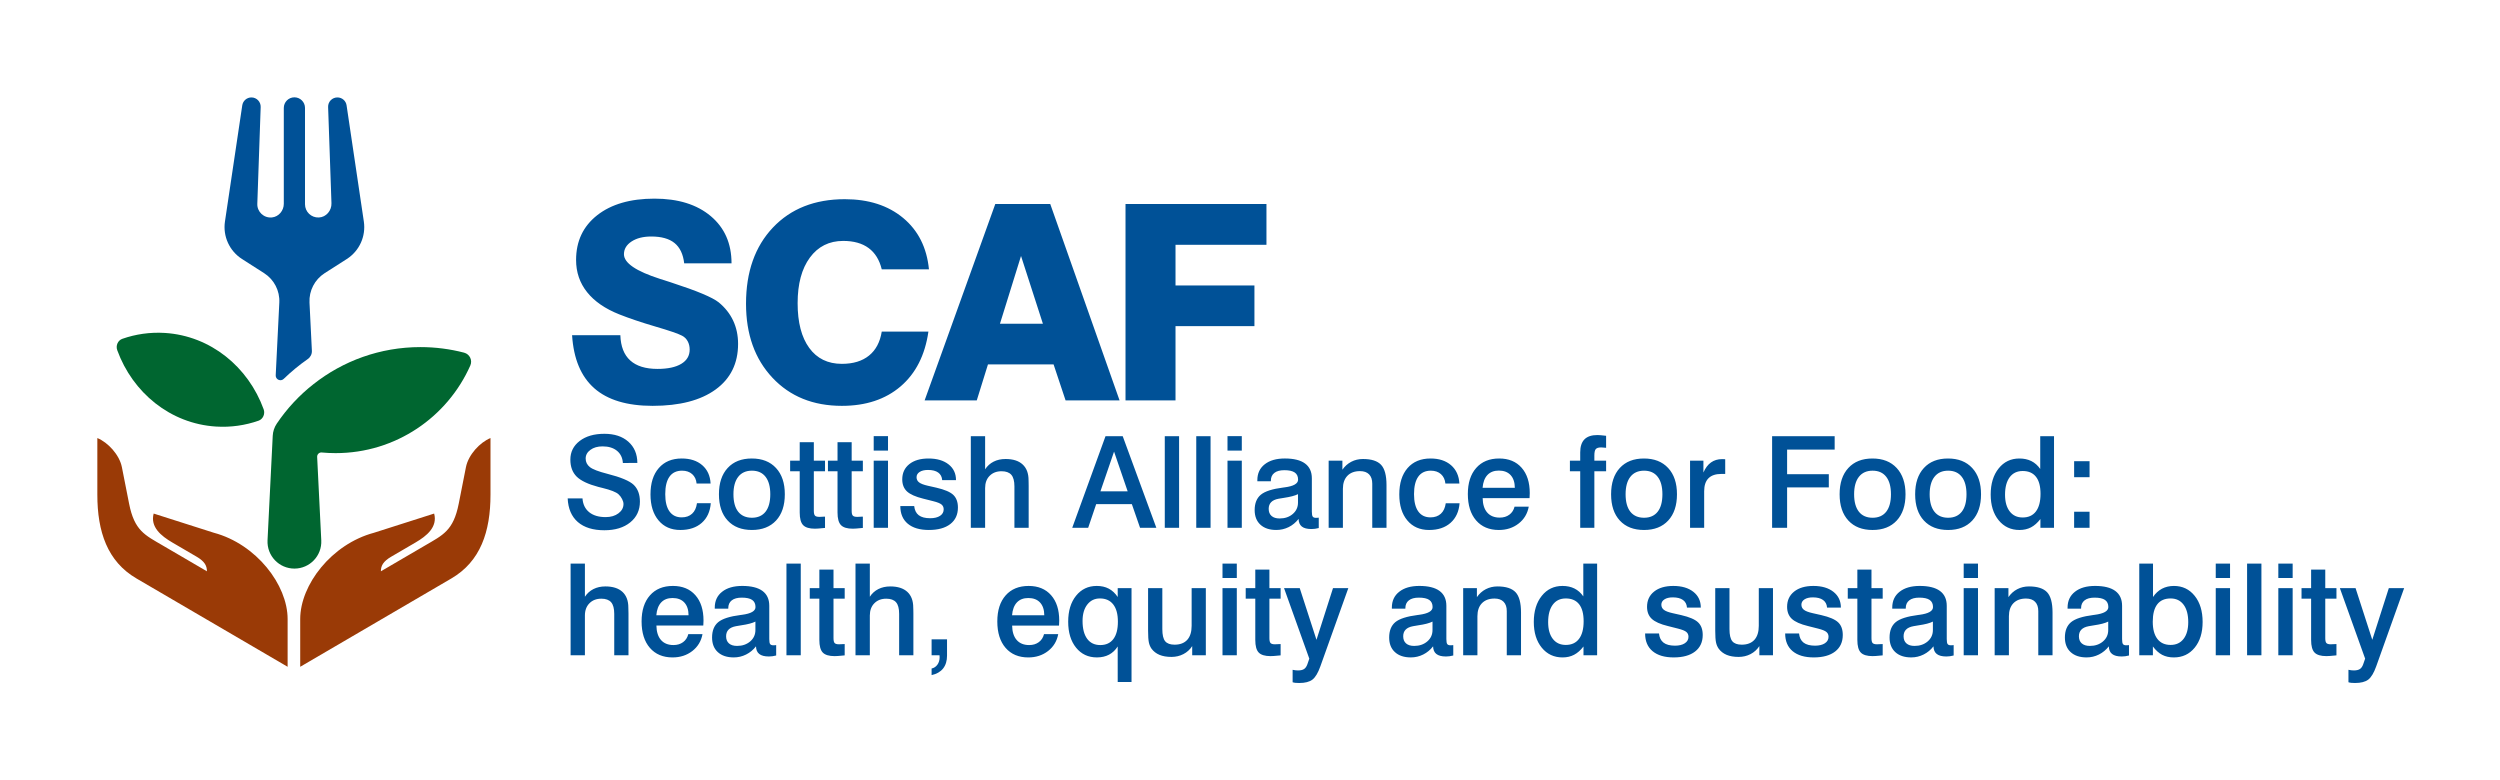 <?xml version="1.0" encoding="UTF-8" standalone="no"?>
<!-- Created with Inkscape (http://www.inkscape.org/) -->

<svg
   width="128.462mm"
   height="40.076mm"
   viewBox="0 0 128.462 40.076"
   version="1.1"
   id="svg5"
   inkscape:version="1.1.2 (b8e25be833, 2022-02-05)"
   sodipodi:docname="SCAF_logo_color_horizontal.svg"
   xmlns:inkscape="http://www.inkscape.org/namespaces/inkscape"
   xmlns:sodipodi="http://sodipodi.sourceforge.net/DTD/sodipodi-0.dtd"
   xmlns="http://www.w3.org/2000/svg"
   xmlns:svg="http://www.w3.org/2000/svg">
  <sodipodi:namedview
     id="namedview7"
     pagecolor="#ffffff"
     bordercolor="#111111"
     borderopacity="1"
     inkscape:pageshadow="0"
     inkscape:pageopacity="0"
     inkscape:pagecheckerboard="1"
     inkscape:document-units="mm"
     showgrid="false"
     fit-margin-top="5"
     fit-margin-left="5"
     fit-margin-right="5"
     fit-margin-bottom="5"
     inkscape:zoom="1.0796969"
     inkscape:cx="46.772386"
     inkscape:cy="123.18272"
     inkscape:window-width="1754"
     inkscape:window-height="1017"
     inkscape:window-x="158"
     inkscape:window-y="0"
     inkscape:window-maximized="0"
     inkscape:current-layer="surface38800" />
  <defs
     id="defs2" />
  <g
     inkscape:label="Layer 1"
     inkscape:groupmode="layer"
     id="layer1"
     transform="translate(-61.916,-121.011)">
    <g
       id="surface38800"
       transform="matrix(0.353,0,0,0.353,64.182,123.781)">
      <path
         style="fill:#005197;fill-opacity:1;fill-rule:nonzero;stroke:none"
         d="m 76.641,87.535 h 2.082 v -5.789 c 0,-0.742 0.223,-1.336 0.66,-1.777 0.438,-0.445 1.016,-0.668 1.734,-0.668 0.652,0 1.125,0.176 1.426,0.523 0.297,0.344 0.449,0.906 0.449,1.68 v 6.031 h 2.074 v -6.07 c 0,-0.16 -0.004,-0.34 -0.012,-0.539 -0.004,-0.195 -0.008,-0.305 -0.008,-0.328 0,-0.996 -0.285,-1.758 -0.859,-2.289 -0.574,-0.527 -1.402,-0.793 -2.484,-0.793 -0.652,0 -1.23,0.129 -1.742,0.387 -0.512,0.258 -0.922,0.629 -1.238,1.117 v -4.828 h -2.082 z m 19.32,-4.383 c 0.02,-0.305 0.027,-0.523 0.027,-0.664 0,-1.57 -0.395,-2.801 -1.188,-3.699 -0.789,-0.895 -1.879,-1.344 -3.262,-1.344 -1.422,0 -2.539,0.457 -3.348,1.375 -0.812,0.918 -1.215,2.184 -1.215,3.797 0,1.629 0.402,2.91 1.203,3.84 0.805,0.93 1.906,1.395 3.305,1.395 1.117,0 2.078,-0.312 2.879,-0.934 0.797,-0.621 1.293,-1.441 1.48,-2.461 h -2.066 c -0.125,0.5 -0.379,0.891 -0.762,1.172 -0.379,0.281 -0.848,0.422 -1.402,0.422 -0.777,0 -1.383,-0.246 -1.812,-0.734 -0.43,-0.488 -0.652,-1.191 -0.668,-2.102 h 6.82 c 0,-0.012 0,-0.035 0.008,-0.062 z m -6.84,-1.441 c 0.066,-0.816 0.305,-1.438 0.707,-1.867 0.406,-0.43 0.957,-0.641 1.656,-0.641 0.738,0 1.309,0.219 1.715,0.656 0.402,0.438 0.609,1.055 0.613,1.852 z m 14.422,2.145 c 0,0.68 -0.254,1.234 -0.762,1.668 -0.508,0.434 -1.145,0.652 -1.91,0.652 -0.508,0 -0.902,-0.121 -1.18,-0.367 -0.277,-0.242 -0.414,-0.59 -0.414,-1.035 0,-0.398 0.117,-0.723 0.352,-0.965 0.234,-0.246 0.594,-0.414 1.078,-0.504 0.164,-0.031 0.414,-0.074 0.762,-0.129 0.945,-0.137 1.637,-0.316 2.074,-0.543 z m 0.566,3.496 c 0.305,0.242 0.77,0.363 1.398,0.363 0.164,0 0.332,-0.012 0.512,-0.035 0.176,-0.023 0.359,-0.062 0.547,-0.109 V 86.059 c -0.125,0.012 -0.215,0.02 -0.266,0.023 -0.055,0.004 -0.098,0.004 -0.141,0.004 -0.223,0 -0.379,-0.059 -0.469,-0.172 -0.086,-0.117 -0.129,-0.359 -0.129,-0.734 v -4.844 c 0,-0.957 -0.332,-1.676 -0.992,-2.164 -0.66,-0.484 -1.641,-0.727 -2.938,-0.727 -1.238,0 -2.219,0.281 -2.934,0.848 -0.715,0.562 -1.07,1.332 -1.07,2.305 v 0.16 h 1.965 v -0.07 c 0,-0.496 0.168,-0.875 0.508,-1.141 0.336,-0.266 0.824,-0.398 1.457,-0.398 0.68,0 1.188,0.109 1.512,0.332 0.328,0.227 0.488,0.574 0.488,1.043 0,0.578 -0.652,0.953 -1.965,1.125 -0.09,0.012 -0.16,0.02 -0.207,0.027 -1.57,0.199 -2.656,0.547 -3.254,1.043 -0.598,0.5 -0.895,1.246 -0.895,2.234 0,0.906 0.277,1.617 0.836,2.129 0.559,0.512 1.332,0.77 2.316,0.77 0.641,0 1.242,-0.141 1.801,-0.422 0.562,-0.281 1.043,-0.676 1.441,-1.191 0.012,0.504 0.172,0.875 0.477,1.113 z m 3.953,0.184 h 2.082 v -13.344 h -2.082 z m 4.789,-9.773 h -1.395 v 1.539 h 1.395 v 6.004 c 0,0.883 0.168,1.496 0.504,1.84 0.336,0.344 0.91,0.516 1.727,0.516 0.238,0 0.656,-0.027 1.25,-0.09 0.09,-0.004 0.16,-0.012 0.207,-0.02 V 85.906 l -0.406,0.016 c -0.043,0 -0.109,0.004 -0.195,0.008 -0.09,0.008 -0.16,0.012 -0.215,0.012 -0.312,0 -0.527,-0.059 -0.641,-0.176 -0.117,-0.121 -0.172,-0.355 -0.172,-0.715 v -5.75 h 1.629 v -1.539 h -1.629 v -2.691 h -2.059 z m 5.262,9.773 h 2.086 v -5.789 c 0,-0.742 0.219,-1.336 0.656,-1.777 0.438,-0.445 1.016,-0.668 1.734,-0.668 0.652,0 1.129,0.176 1.426,0.523 0.301,0.344 0.449,0.906 0.449,1.68 v 6.031 h 2.074 v -6.07 c 0,-0.16 -0.004,-0.34 -0.008,-0.539 -0.008,-0.195 -0.012,-0.305 -0.012,-0.328 0,-0.996 -0.285,-1.758 -0.859,-2.289 -0.574,-0.527 -1.402,-0.793 -2.48,-0.793 -0.652,0 -1.234,0.129 -1.746,0.387 -0.508,0.258 -0.922,0.629 -1.234,1.117 v -4.828 h -2.086 z m 11.078,0 h 1.152 c 0,0.059 0.004,0.121 0.008,0.188 0.008,0.066 0.008,0.105 0.008,0.109 0,0.41 -0.105,0.77 -0.32,1.07 -0.215,0.301 -0.496,0.488 -0.848,0.562 v 0.961 c 0.73,-0.16 1.289,-0.48 1.672,-0.961 0.383,-0.484 0.574,-1.109 0.574,-1.875 v -2.375 h -2.246 z m 18.551,-4.383 c 0.019,-0.305 0.027,-0.523 0.027,-0.664 0,-1.57 -0.395,-2.801 -1.188,-3.699 -0.789,-0.895 -1.879,-1.344 -3.262,-1.344 -1.422,0 -2.539,0.457 -3.348,1.375 -0.812,0.918 -1.215,2.184 -1.215,3.797 0,1.629 0.402,2.91 1.203,3.84 0.805,0.93 1.906,1.395 3.309,1.395 1.117,0 2.074,-0.312 2.875,-0.934 0.797,-0.621 1.293,-1.441 1.48,-2.461 h -2.066 c -0.125,0.5 -0.379,0.891 -0.762,1.172 -0.379,0.281 -0.848,0.422 -1.402,0.422 -0.781,0 -1.383,-0.246 -1.812,-0.734 -0.43,-0.488 -0.652,-1.191 -0.668,-2.102 h 6.82 c 0,-0.012 0,-0.035 0.008,-0.062 z m -6.84,-1.441 c 0.066,-0.816 0.305,-1.438 0.707,-1.867 0.406,-0.43 0.957,-0.641 1.66,-0.641 0.734,0 1.305,0.219 1.711,0.656 0.402,0.438 0.609,1.055 0.613,1.852 z m 10.953,-1.559 c 0.457,-0.59 1.07,-0.887 1.836,-0.887 0.84,0 1.488,0.289 1.941,0.875 0.453,0.582 0.676,1.418 0.676,2.512 0,1.098 -0.219,1.941 -0.66,2.523 -0.441,0.582 -1.074,0.875 -1.902,0.875 -0.824,0 -1.465,-0.305 -1.91,-0.91 -0.445,-0.609 -0.672,-1.473 -0.672,-2.598 0,-1 0.23,-1.797 0.691,-2.391 z m 4.426,11.277 h 2.012 V 77.762 h -2.012 v 1.293 c -0.367,-0.547 -0.801,-0.953 -1.301,-1.215 -0.504,-0.266 -1.086,-0.395 -1.75,-0.395 -1.242,0 -2.246,0.477 -3.012,1.43 -0.766,0.953 -1.145,2.215 -1.145,3.777 0,1.57 0.379,2.828 1.145,3.777 0.766,0.949 1.773,1.422 3.031,1.422 0.676,0 1.266,-0.133 1.773,-0.402 0.508,-0.27 0.926,-0.668 1.258,-1.191 z m 4.422,-7.453 c 0,0.777 0.039,1.34 0.113,1.688 0.074,0.348 0.203,0.652 0.383,0.91 0.293,0.398 0.68,0.699 1.16,0.902 0.484,0.199 1.062,0.301 1.742,0.301 0.633,0 1.215,-0.137 1.742,-0.41 0.527,-0.273 0.957,-0.664 1.281,-1.164 v 1.332 h 1.984 v -9.773 h -2.066 V 83.25 c 0,0.887 -0.211,1.566 -0.637,2.039 -0.426,0.469 -1.043,0.707 -1.844,0.707 -0.641,0 -1.098,-0.168 -1.375,-0.504 -0.273,-0.336 -0.41,-0.922 -0.41,-1.762 v -5.969 h -2.074 z m 10.832,3.559 h 2.082 v -9.773 h -2.082 z m 0,-11.242 h 2.082 v -2.102 h -2.082 z m 4.773,1.469 h -1.395 v 1.539 h 1.395 v 6.004 c 0,0.883 0.168,1.496 0.504,1.84 0.336,0.344 0.91,0.516 1.723,0.516 0.242,0 0.66,-0.027 1.25,-0.09 0.094,-0.004 0.16,-0.012 0.211,-0.02 V 85.906 l -0.406,0.016 c -0.043,0 -0.109,0.004 -0.195,0.008 -0.09,0.008 -0.16,0.012 -0.215,0.012 -0.312,0 -0.527,-0.059 -0.645,-0.176 -0.113,-0.121 -0.172,-0.355 -0.172,-0.715 v -5.75 h 1.633 v -1.539 h -1.633 v -2.691 h -2.055 z m 7.863,10.27 -0.281,0.816 c -0.117,0.324 -0.277,0.559 -0.48,0.691 -0.207,0.137 -0.5,0.207 -0.887,0.207 -0.117,0 -0.238,-0.008 -0.367,-0.023 -0.129,-0.016 -0.266,-0.039 -0.414,-0.07 v 1.812 c 0.129,0.043 0.266,0.07 0.418,0.086 0.152,0.016 0.332,0.023 0.543,0.023 0.848,0 1.484,-0.164 1.914,-0.488 0.434,-0.328 0.82,-0.973 1.164,-1.938 l 4.07,-11.387 h -2.23 l -2.406,7.527 -2.438,-7.527 h -2.285 z m 17.934,-4.176 c 0,0.68 -0.254,1.234 -0.762,1.668 -0.508,0.434 -1.145,0.652 -1.91,0.652 -0.508,0 -0.902,-0.121 -1.18,-0.367 -0.277,-0.242 -0.414,-0.59 -0.414,-1.035 0,-0.398 0.117,-0.723 0.352,-0.965 0.234,-0.246 0.594,-0.414 1.078,-0.504 0.164,-0.031 0.418,-0.074 0.762,-0.129 0.945,-0.137 1.641,-0.316 2.074,-0.543 z m 0.566,3.496 c 0.305,0.242 0.77,0.363 1.398,0.363 0.164,0 0.332,-0.012 0.512,-0.035 0.18,-0.023 0.359,-0.062 0.547,-0.109 V 86.059 c -0.125,0.012 -0.215,0.02 -0.266,0.023 -0.051,0.004 -0.098,0.004 -0.141,0.004 -0.223,0 -0.379,-0.059 -0.465,-0.172 -0.09,-0.117 -0.133,-0.359 -0.133,-0.734 v -4.844 c 0,-0.957 -0.332,-1.676 -0.992,-2.164 -0.66,-0.484 -1.641,-0.727 -2.938,-0.727 -1.238,0 -2.215,0.281 -2.93,0.848 -0.719,0.562 -1.074,1.332 -1.074,2.305 v 0.16 h 1.965 v -0.07 c 0,-0.496 0.168,-0.875 0.508,-1.141 0.336,-0.266 0.824,-0.398 1.457,-0.398 0.684,0 1.188,0.109 1.512,0.332 0.328,0.227 0.488,0.574 0.488,1.043 0,0.578 -0.652,0.953 -1.965,1.125 -0.09,0.012 -0.16,0.02 -0.207,0.027 -1.57,0.199 -2.652,0.547 -3.254,1.043 -0.594,0.5 -0.895,1.246 -0.895,2.234 0,0.906 0.277,1.617 0.84,2.129 0.555,0.512 1.328,0.77 2.312,0.77 0.641,0 1.242,-0.141 1.801,-0.422 0.562,-0.281 1.043,-0.676 1.441,-1.191 0.012,0.504 0.172,0.875 0.477,1.113 z m 11.527,-8.988 c -0.527,-0.562 -1.406,-0.848 -2.637,-0.848 -0.617,0 -1.184,0.137 -1.699,0.402 -0.516,0.27 -0.949,0.656 -1.293,1.156 v -1.312 h -2 v 9.773 h 2.074 v -5.68 c 0,-0.809 0.219,-1.441 0.656,-1.895 0.438,-0.449 1.051,-0.68 1.836,-0.68 0.574,0 1.012,0.16 1.32,0.473 0.309,0.316 0.461,0.766 0.461,1.359 v 6.422 h 2.074 v -6.215 c 0,-1.406 -0.262,-2.391 -0.793,-2.957 z m 9.246,1.742 c 0.441,0.562 0.66,1.387 0.66,2.477 0,1.121 -0.223,1.977 -0.672,2.566 -0.445,0.59 -1.09,0.883 -1.926,0.883 -0.805,0 -1.434,-0.293 -1.887,-0.879 -0.453,-0.586 -0.68,-1.398 -0.68,-2.438 0,-1.094 0.227,-1.941 0.676,-2.543 0.449,-0.605 1.078,-0.906 1.891,-0.906 0.848,0 1.496,0.281 1.938,0.84 z m 0.613,-1.141 c -0.355,-0.512 -0.785,-0.895 -1.289,-1.145 -0.504,-0.25 -1.086,-0.375 -1.742,-0.375 -1.238,0 -2.246,0.48 -3.016,1.445 -0.773,0.961 -1.16,2.227 -1.16,3.797 0,1.555 0.387,2.801 1.16,3.746 0.77,0.945 1.781,1.418 3.031,1.418 0.629,0 1.188,-0.129 1.676,-0.387 0.492,-0.254 0.945,-0.656 1.367,-1.207 v 1.277 h 1.984 v -13.344 h -2.012 z m 16.02,-0.664 c -0.723,-0.57 -1.695,-0.855 -2.922,-0.855 -1.176,0 -2.109,0.273 -2.793,0.82 -0.688,0.547 -1.027,1.285 -1.027,2.223 0,0.734 0.227,1.32 0.688,1.746 0.457,0.43 1.242,0.781 2.355,1.051 l 1.465,0.371 c 0.598,0.152 1.004,0.312 1.211,0.488 0.207,0.172 0.312,0.402 0.312,0.699 0,0.398 -0.176,0.715 -0.531,0.945 -0.352,0.234 -0.832,0.352 -1.434,0.352 -0.73,0 -1.289,-0.148 -1.668,-0.441 -0.379,-0.293 -0.602,-0.738 -0.66,-1.336 h -2.02 c 0,1.113 0.359,1.973 1.086,2.578 0.723,0.605 1.75,0.91 3.07,0.91 1.336,0 2.375,-0.285 3.117,-0.859 0.742,-0.574 1.113,-1.379 1.113,-2.41 0,-0.793 -0.223,-1.402 -0.668,-1.828 -0.441,-0.43 -1.266,-0.785 -2.465,-1.062 l -1.242,-0.281 c -0.617,-0.137 -1.043,-0.301 -1.285,-0.492 -0.242,-0.191 -0.363,-0.438 -0.363,-0.746 0,-0.32 0.148,-0.578 0.449,-0.77 0.297,-0.195 0.703,-0.293 1.219,-0.293 0.637,0 1.133,0.129 1.484,0.383 0.352,0.254 0.543,0.621 0.578,1.105 h 2.012 c 0,-0.961 -0.359,-1.727 -1.082,-2.297 z m 3.184,5.676 c 0,0.777 0.039,1.34 0.113,1.688 0.074,0.348 0.203,0.652 0.387,0.91 0.289,0.398 0.676,0.699 1.156,0.902 0.484,0.199 1.062,0.301 1.738,0.301 0.637,0 1.215,-0.137 1.746,-0.41 0.527,-0.273 0.953,-0.664 1.281,-1.164 v 1.332 h 1.984 v -9.773 h -2.066 V 83.25 c 0,0.887 -0.211,1.566 -0.637,2.039 -0.426,0.469 -1.043,0.707 -1.844,0.707 -0.641,0 -1.098,-0.168 -1.375,-0.504 -0.273,-0.336 -0.41,-0.922 -0.41,-1.762 v -5.969 h -2.074 z m 17.203,-5.676 c -0.719,-0.57 -1.695,-0.855 -2.918,-0.855 -1.18,0 -2.109,0.273 -2.797,0.82 -0.684,0.547 -1.027,1.285 -1.027,2.223 0,0.734 0.23,1.32 0.688,1.746 0.461,0.43 1.246,0.781 2.355,1.051 l 1.469,0.371 c 0.598,0.152 1,0.312 1.207,0.488 0.211,0.172 0.312,0.402 0.312,0.699 0,0.398 -0.176,0.715 -0.527,0.945 -0.355,0.234 -0.832,0.352 -1.438,0.352 -0.73,0 -1.285,-0.148 -1.668,-0.441 -0.379,-0.293 -0.598,-0.738 -0.66,-1.336 h -2.02 c 0,1.113 0.363,1.973 1.086,2.578 0.727,0.605 1.75,0.91 3.074,0.91 1.332,0 2.371,-0.285 3.113,-0.859 0.742,-0.574 1.113,-1.379 1.113,-2.41 0,-0.793 -0.219,-1.402 -0.664,-1.828 -0.445,-0.43 -1.266,-0.785 -2.469,-1.062 l -1.242,-0.281 c -0.613,-0.137 -1.043,-0.301 -1.285,-0.492 -0.242,-0.191 -0.363,-0.438 -0.363,-0.746 0,-0.32 0.152,-0.578 0.449,-0.77 0.301,-0.195 0.707,-0.293 1.219,-0.293 0.641,0 1.137,0.129 1.484,0.383 0.352,0.254 0.547,0.621 0.582,1.105 h 2.012 c 0,-0.961 -0.363,-1.727 -1.086,-2.297 z m 3.484,-0.539 h -1.395 v 1.539 h 1.395 v 6.004 c 0,0.883 0.168,1.496 0.504,1.84 0.332,0.344 0.91,0.516 1.723,0.516 0.242,0 0.66,-0.027 1.25,-0.09 0.09,-0.004 0.16,-0.012 0.211,-0.02 V 85.906 l -0.41,0.016 c -0.043,0 -0.105,0.004 -0.195,0.008 -0.086,0.008 -0.156,0.012 -0.211,0.012 -0.312,0 -0.527,-0.059 -0.645,-0.176 -0.113,-0.121 -0.172,-0.355 -0.172,-0.715 v -5.75 h 1.633 v -1.539 h -1.633 v -2.691 h -2.055 z m 10.996,6.094 c 0,0.68 -0.254,1.234 -0.762,1.668 -0.508,0.434 -1.145,0.652 -1.91,0.652 -0.508,0 -0.902,-0.121 -1.18,-0.367 -0.277,-0.242 -0.414,-0.59 -0.414,-1.035 0,-0.398 0.117,-0.723 0.352,-0.965 0.234,-0.246 0.594,-0.414 1.078,-0.504 0.164,-0.031 0.418,-0.074 0.762,-0.129 0.945,-0.137 1.641,-0.316 2.074,-0.543 z m 0.566,3.496 c 0.305,0.242 0.77,0.363 1.398,0.363 0.164,0 0.332,-0.012 0.512,-0.035 0.18,-0.023 0.359,-0.062 0.547,-0.109 V 86.059 c -0.125,0.012 -0.215,0.02 -0.266,0.023 -0.051,0.004 -0.098,0.004 -0.141,0.004 -0.223,0 -0.379,-0.059 -0.465,-0.172 -0.09,-0.117 -0.133,-0.359 -0.133,-0.734 v -4.844 c 0,-0.957 -0.332,-1.676 -0.992,-2.164 -0.66,-0.484 -1.641,-0.727 -2.941,-0.727 -1.234,0 -2.211,0.281 -2.93,0.848 -0.715,0.562 -1.07,1.332 -1.07,2.305 v 0.16 h 1.965 v -0.07 c 0,-0.496 0.168,-0.875 0.508,-1.141 0.336,-0.266 0.824,-0.398 1.457,-0.398 0.684,0 1.188,0.109 1.512,0.332 0.328,0.227 0.492,0.574 0.492,1.043 0,0.578 -0.656,0.953 -1.969,1.125 -0.09,0.012 -0.16,0.02 -0.207,0.027 -1.57,0.199 -2.652,0.547 -3.254,1.043 -0.594,0.5 -0.895,1.246 -0.895,2.234 0,0.906 0.281,1.617 0.836,2.129 0.559,0.512 1.332,0.77 2.316,0.77 0.641,0 1.238,-0.141 1.801,-0.422 0.562,-0.281 1.043,-0.676 1.441,-1.191 0.012,0.504 0.172,0.875 0.477,1.113 z m 3.918,0.184 h 2.082 v -9.773 h -2.082 z m 0,-11.242 h 2.082 v -2.102 h -2.082 z m 12.141,2.07 c -0.531,-0.562 -1.41,-0.848 -2.641,-0.848 -0.617,0 -1.184,0.137 -1.699,0.402 -0.516,0.27 -0.945,0.656 -1.289,1.156 v -1.312 h -2.004 v 9.773 h 2.074 v -5.68 c 0,-0.809 0.219,-1.441 0.656,-1.895 0.438,-0.449 1.051,-0.68 1.836,-0.68 0.574,0 1.016,0.16 1.32,0.473 0.309,0.316 0.465,0.766 0.465,1.359 v 6.422 h 2.074 v -6.215 c 0,-1.406 -0.266,-2.391 -0.793,-2.957 z m 8.898,5.492 c 0,0.68 -0.254,1.234 -0.762,1.668 -0.508,0.434 -1.145,0.652 -1.91,0.652 -0.508,0 -0.898,-0.121 -1.18,-0.367 -0.277,-0.242 -0.414,-0.59 -0.414,-1.035 0,-0.398 0.117,-0.723 0.352,-0.965 0.234,-0.246 0.594,-0.414 1.078,-0.504 0.164,-0.031 0.418,-0.074 0.762,-0.129 0.949,-0.137 1.641,-0.316 2.074,-0.543 z m 0.566,3.496 c 0.305,0.242 0.77,0.363 1.398,0.363 0.164,0 0.332,-0.012 0.512,-0.035 0.18,-0.023 0.359,-0.062 0.547,-0.109 V 86.059 c -0.125,0.012 -0.215,0.02 -0.266,0.023 -0.051,0.004 -0.098,0.004 -0.141,0.004 -0.223,0 -0.379,-0.059 -0.465,-0.172 -0.09,-0.117 -0.133,-0.359 -0.133,-0.734 v -4.844 c 0,-0.957 -0.332,-1.676 -0.992,-2.164 -0.66,-0.484 -1.641,-0.727 -2.938,-0.727 -1.238,0 -2.215,0.281 -2.93,0.848 -0.719,0.562 -1.074,1.332 -1.074,2.305 v 0.16 h 1.965 v -0.07 c 0,-0.496 0.168,-0.875 0.508,-1.141 0.336,-0.266 0.824,-0.398 1.457,-0.398 0.684,0 1.188,0.109 1.512,0.332 0.328,0.227 0.492,0.574 0.492,1.043 0,0.578 -0.656,0.953 -1.969,1.125 -0.09,0.012 -0.16,0.02 -0.207,0.027 -1.57,0.199 -2.652,0.547 -3.25,1.043 -0.598,0.5 -0.898,1.246 -0.898,2.234 0,0.906 0.281,1.617 0.84,2.129 0.559,0.512 1.328,0.77 2.312,0.77 0.641,0 1.242,-0.141 1.801,-0.422 0.562,-0.281 1.043,-0.676 1.441,-1.191 0.012,0.504 0.172,0.875 0.477,1.113 z m 10.402,-7.18 c 0.453,0.602 0.68,1.449 0.68,2.543 0,1.039 -0.227,1.852 -0.68,2.438 -0.453,0.586 -1.082,0.879 -1.883,0.879 -0.836,0 -1.477,-0.289 -1.926,-0.871 -0.449,-0.578 -0.676,-1.414 -0.676,-2.508 0,-1.117 0.219,-1.961 0.656,-2.531 0.438,-0.57 1.086,-0.855 1.945,-0.855 0.801,0 1.43,0.301 1.883,0.906 z m -6.449,7.363 h 1.984 v -1.277 c 0.414,0.555 0.867,0.961 1.348,1.215 0.484,0.25 1.047,0.379 1.695,0.379 1.254,0 2.27,-0.473 3.039,-1.418 0.77,-0.945 1.156,-2.191 1.156,-3.746 0,-1.574 -0.387,-2.844 -1.156,-3.801 -0.77,-0.961 -1.777,-1.441 -3.023,-1.441 -0.648,0 -1.23,0.137 -1.742,0.406 -0.512,0.273 -0.941,0.676 -1.301,1.203 v -4.863 h -2 z m 11.133,0 h 2.082 v -9.773 h -2.082 z m 0,-11.242 h 2.082 v -2.102 h -2.082 z m 4.562,11.242 h 2.086 v -13.344 h -2.086 z m 4.547,0 h 2.086 v -9.773 h -2.086 z m 0,-11.242 h 2.086 v -2.102 h -2.086 z m 4.773,1.469 h -1.395 v 1.539 h 1.395 v 6.004 c 0,0.883 0.168,1.496 0.504,1.84 0.336,0.344 0.91,0.516 1.727,0.516 0.238,0 0.656,-0.027 1.25,-0.09 0.09,-0.004 0.16,-0.012 0.207,-0.02 V 85.906 l -0.406,0.016 c -0.043,0 -0.109,0.004 -0.195,0.008 -0.09,0.008 -0.16,0.012 -0.215,0.012 -0.312,0 -0.527,-0.059 -0.641,-0.176 -0.117,-0.121 -0.172,-0.355 -0.172,-0.715 v -5.75 h 1.629 v -1.539 h -1.629 v -2.691 h -2.059 z m 7.863,10.27 -0.281,0.816 c -0.113,0.324 -0.273,0.559 -0.48,0.691 -0.207,0.137 -0.5,0.207 -0.887,0.207 -0.117,0 -0.238,-0.008 -0.367,-0.023 -0.129,-0.016 -0.266,-0.039 -0.414,-0.07 v 1.812 c 0.129,0.043 0.266,0.07 0.418,0.086 0.152,0.016 0.332,0.023 0.543,0.023 0.848,0 1.484,-0.164 1.918,-0.488 0.43,-0.328 0.82,-0.973 1.164,-1.938 l 4.066,-11.387 h -2.23 l -2.41,7.527 -2.434,-7.527 h -2.285 l 3.68,10.27"
         id="path824" />
      <path
         style="fill:#005197;fill-opacity:1;fill-rule:nonzero;stroke:none"
         d="m 85.043,56.445 c -0.867,-0.766 -2.027,-1.145 -3.484,-1.145 -1.496,0 -2.695,0.348 -3.598,1.043 -0.906,0.699 -1.355,1.602 -1.355,2.715 0,1.043 0.309,1.871 0.922,2.477 0.617,0.605 1.672,1.105 3.164,1.5 0.133,0.031 0.328,0.078 0.586,0.145 1.207,0.297 1.988,0.602 2.336,0.922 0.215,0.195 0.387,0.426 0.523,0.695 0.137,0.27 0.203,0.508 0.203,0.719 0,0.539 -0.242,0.992 -0.73,1.359 C 83.125,67.242 82.5,67.426 81.742,67.426 c -1.012,0 -1.809,-0.238 -2.398,-0.715 -0.586,-0.477 -0.914,-1.145 -0.973,-2.012 h -2.156 c 0.066,1.5 0.562,2.645 1.48,3.445 0.922,0.797 2.211,1.195 3.863,1.195 1.57,0 2.824,-0.383 3.766,-1.148 0.938,-0.762 1.406,-1.773 1.406,-3.027 0,-1.039 -0.301,-1.848 -0.898,-2.43 -0.602,-0.578 -1.883,-1.117 -3.848,-1.613 -1.293,-0.332 -2.141,-0.656 -2.543,-0.98 -0.406,-0.324 -0.609,-0.738 -0.609,-1.246 0,-0.5 0.23,-0.922 0.691,-1.258 0.457,-0.34 1.051,-0.508 1.773,-0.508 0.875,0 1.574,0.215 2.098,0.645 0.52,0.426 0.809,1.02 0.855,1.773 l 2.109,-0.008 c -0.012,-1.301 -0.449,-2.328 -1.316,-3.094 z m 10.758,3.422 c -0.75,-0.648 -1.746,-0.973 -2.984,-0.973 -1.418,0 -2.531,0.465 -3.336,1.391 -0.809,0.926 -1.211,2.207 -1.211,3.836 0,1.594 0.391,2.855 1.172,3.785 0.777,0.93 1.832,1.395 3.168,1.395 1.297,0 2.34,-0.344 3.121,-1.035 0.781,-0.691 1.219,-1.645 1.316,-2.859 h -2.012 c -0.09,0.664 -0.324,1.176 -0.711,1.527 -0.383,0.352 -0.883,0.531 -1.508,0.531 -0.777,0 -1.371,-0.289 -1.781,-0.867 -0.414,-0.574 -0.617,-1.414 -0.617,-2.512 0,-1.125 0.207,-1.973 0.621,-2.551 0.414,-0.578 1.023,-0.867 1.832,-0.867 0.605,0 1.094,0.172 1.469,0.504 0.375,0.336 0.59,0.793 0.641,1.371 h 2.039 c -0.059,-1.133 -0.465,-2.023 -1.219,-2.676 z m 9.219,1.691 c 0.457,0.59 0.688,1.438 0.688,2.543 0,1.105 -0.23,1.953 -0.688,2.539 -0.461,0.582 -1.121,0.879 -1.984,0.879 -0.871,0 -1.535,-0.297 -2,-0.879 -0.461,-0.586 -0.691,-1.434 -0.691,-2.539 0,-1.105 0.234,-1.953 0.699,-2.543 0.465,-0.594 1.129,-0.891 1.992,-0.891 0.863,0 1.523,0.297 1.984,0.891 z m -5.516,-1.281 c -0.848,0.918 -1.27,2.195 -1.27,3.824 0,1.633 0.422,2.906 1.273,3.824 0.848,0.918 2.023,1.375 3.527,1.375 1.496,0 2.668,-0.461 3.52,-1.379 0.848,-0.922 1.27,-2.195 1.27,-3.82 0,-1.625 -0.426,-2.898 -1.281,-3.82 -0.852,-0.926 -2.027,-1.387 -3.527,-1.387 -1.496,0 -2.668,0.461 -3.512,1.383 z m 10.488,-1.066 h -1.395 V 60.75 h 1.395 v 6.008 c 0,0.879 0.164,1.492 0.5,1.836 0.336,0.348 0.91,0.52 1.727,0.52 0.242,0 0.66,-0.031 1.25,-0.094 0.09,-0.004 0.16,-0.012 0.207,-0.016 v -1.648 l -0.406,0.016 c -0.043,0 -0.109,0.004 -0.195,0.012 -0.086,0.004 -0.16,0.008 -0.211,0.008 -0.316,0 -0.531,-0.059 -0.645,-0.176 -0.113,-0.117 -0.172,-0.355 -0.172,-0.711 V 60.75 h 1.629 v -1.539 h -1.629 v -2.688 h -2.055 z m 5.504,0 h -1.395 V 60.75 h 1.395 v 6.008 c 0,0.879 0.168,1.492 0.504,1.836 0.336,0.348 0.91,0.52 1.727,0.52 0.242,0 0.656,-0.031 1.25,-0.094 0.09,-0.004 0.16,-0.012 0.207,-0.016 v -1.648 l -0.406,0.016 c -0.043,0 -0.109,0.004 -0.195,0.012 -0.09,0.004 -0.16,0.008 -0.215,0.008 -0.312,0 -0.527,-0.059 -0.641,-0.176 -0.117,-0.117 -0.172,-0.355 -0.172,-0.711 V 60.75 h 1.629 v -1.539 h -1.629 v -2.688 h -2.059 z m 5.266,9.773 h 2.082 v -9.773 h -2.082 z m 0,-11.238 h 2.082 v -2.102 h -2.082 z M 131.66,59.75 c -0.723,-0.57 -1.695,-0.855 -2.922,-0.855 -1.176,0 -2.105,0.273 -2.793,0.82 -0.684,0.547 -1.027,1.289 -1.027,2.223 0,0.738 0.23,1.32 0.688,1.75 0.457,0.426 1.246,0.777 2.355,1.051 l 1.469,0.371 c 0.598,0.148 1,0.312 1.207,0.484 0.207,0.172 0.312,0.406 0.312,0.699 0,0.402 -0.176,0.715 -0.527,0.949 -0.355,0.23 -0.832,0.348 -1.438,0.348 -0.73,0 -1.285,-0.145 -1.668,-0.438 -0.379,-0.293 -0.598,-0.738 -0.66,-1.336 h -2.02 c 0,1.109 0.363,1.969 1.086,2.574 0.727,0.609 1.75,0.91 3.07,0.91 1.336,0 2.375,-0.285 3.117,-0.859 0.742,-0.574 1.113,-1.375 1.113,-2.41 0,-0.789 -0.223,-1.398 -0.664,-1.828 -0.445,-0.43 -1.27,-0.781 -2.469,-1.059 l -1.242,-0.281 c -0.617,-0.141 -1.043,-0.305 -1.285,-0.496 C 127.121,62.18 127,61.93 127,61.621 c 0,-0.32 0.148,-0.578 0.449,-0.77 0.297,-0.195 0.703,-0.289 1.219,-0.289 0.641,0 1.133,0.125 1.484,0.379 0.352,0.254 0.543,0.621 0.578,1.105 h 2.012 c 0,-0.961 -0.359,-1.727 -1.082,-2.297 z m 3.238,9.234 h 2.082 v -5.785 c 0,-0.746 0.219,-1.34 0.656,-1.781 0.438,-0.445 1.016,-0.668 1.734,-0.668 0.652,0 1.129,0.176 1.43,0.523 0.297,0.348 0.445,0.906 0.445,1.68 v 6.031 h 2.074 v -6.066 c 0,-0.164 0,-0.344 -0.008,-0.539 -0.004,-0.199 -0.008,-0.309 -0.008,-0.332 0,-0.996 -0.289,-1.758 -0.863,-2.285 -0.57,-0.531 -1.398,-0.793 -2.48,-0.793 -0.652,0 -1.234,0.125 -1.742,0.383 -0.512,0.258 -0.922,0.629 -1.238,1.117 v -4.824 h -2.082 z m 22.832,-5.309 h -3.965 L 155.75,57.891 Z m -8.07,5.309 h 2.32 l 1.168,-3.449 h 5.191 l 1.195,3.449 h 2.371 l -4.898,-13.34 h -2.5 z m 13.473,0 h 2.082 V 55.645 h -2.082 z m 4.582,0 h 2.082 V 55.645 h -2.082 z m 4.547,0 h 2.082 v -9.773 h -2.082 z m 0,-11.238 h 2.082 v -2.102 h -2.082 z m 10.262,7.562 c 0,0.676 -0.254,1.23 -0.762,1.664 -0.508,0.438 -1.145,0.652 -1.91,0.652 -0.508,0 -0.902,-0.121 -1.18,-0.367 -0.277,-0.242 -0.414,-0.59 -0.414,-1.035 0,-0.398 0.117,-0.719 0.352,-0.965 0.234,-0.246 0.594,-0.414 1.078,-0.504 0.164,-0.027 0.418,-0.07 0.762,-0.125 0.945,-0.141 1.641,-0.32 2.074,-0.543 z m 0.566,3.496 c 0.305,0.242 0.77,0.359 1.398,0.359 0.164,0 0.332,-0.012 0.512,-0.035 0.18,-0.023 0.359,-0.059 0.547,-0.109 v -1.512 c -0.125,0.012 -0.215,0.02 -0.266,0.023 -0.051,0.004 -0.098,0.004 -0.141,0.004 -0.223,0 -0.379,-0.059 -0.465,-0.172 -0.09,-0.113 -0.133,-0.359 -0.133,-0.734 v -4.844 c 0,-0.953 -0.332,-1.676 -0.992,-2.16 -0.66,-0.488 -1.641,-0.73 -2.941,-0.73 -1.234,0 -2.211,0.281 -2.93,0.848 -0.715,0.562 -1.07,1.332 -1.07,2.305 v 0.164 h 1.965 v -0.074 c 0,-0.492 0.168,-0.875 0.508,-1.141 0.336,-0.266 0.824,-0.398 1.457,-0.398 0.684,0 1.188,0.113 1.512,0.336 0.328,0.223 0.488,0.57 0.488,1.039 0,0.582 -0.652,0.957 -1.965,1.125 -0.09,0.012 -0.16,0.02 -0.207,0.027 -1.57,0.199 -2.652,0.547 -3.254,1.047 -0.594,0.496 -0.895,1.242 -0.895,2.23 0,0.906 0.277,1.617 0.836,2.129 0.559,0.516 1.332,0.77 2.316,0.77 0.641,0 1.238,-0.141 1.801,-0.418 0.562,-0.281 1.043,-0.68 1.441,-1.191 0.012,0.5 0.172,0.871 0.477,1.113 z M 194.617,59.812 c -0.527,-0.562 -1.406,-0.844 -2.637,-0.844 -0.617,0 -1.184,0.133 -1.699,0.402 -0.516,0.27 -0.945,0.652 -1.293,1.156 v -1.316 h -2 v 9.773 h 2.074 v -5.68 c 0,-0.809 0.219,-1.438 0.656,-1.891 0.438,-0.453 1.051,-0.68 1.836,-0.68 0.57,0 1.012,0.156 1.32,0.469 0.309,0.316 0.461,0.77 0.461,1.359 v 6.422 h 2.074 v -6.211 c 0,-1.41 -0.262,-2.395 -0.793,-2.961 z m 10.184,0.055 c -0.754,-0.648 -1.746,-0.973 -2.984,-0.973 -1.422,0 -2.535,0.465 -3.34,1.391 -0.805,0.926 -1.207,2.207 -1.207,3.836 0,1.594 0.387,2.855 1.168,3.785 0.777,0.93 1.836,1.395 3.168,1.395 1.301,0 2.34,-0.344 3.121,-1.035 0.781,-0.691 1.223,-1.645 1.32,-2.859 h -2.012 c -0.094,0.664 -0.328,1.176 -0.711,1.527 -0.387,0.352 -0.887,0.531 -1.508,0.531 -0.781,0 -1.375,-0.289 -1.785,-0.867 -0.41,-0.574 -0.617,-1.414 -0.617,-2.512 0,-1.125 0.207,-1.973 0.621,-2.551 0.414,-0.578 1.023,-0.867 1.832,-0.867 0.605,0 1.094,0.172 1.469,0.504 0.375,0.336 0.59,0.793 0.645,1.371 h 2.039 c -0.062,-1.133 -0.469,-2.023 -1.219,-2.676 z m 11.434,4.734 c 0.019,-0.301 0.027,-0.523 0.027,-0.66 0,-1.57 -0.395,-2.805 -1.188,-3.703 -0.789,-0.895 -1.879,-1.344 -3.262,-1.344 -1.422,0 -2.539,0.461 -3.348,1.379 -0.812,0.918 -1.215,2.18 -1.215,3.793 0,1.629 0.402,2.91 1.203,3.84 0.805,0.93 1.906,1.395 3.309,1.395 1.117,0 2.074,-0.309 2.875,-0.934 0.801,-0.621 1.293,-1.441 1.48,-2.461 h -2.066 c -0.125,0.5 -0.379,0.891 -0.762,1.172 -0.379,0.281 -0.848,0.422 -1.402,0.422 -0.777,0 -1.383,-0.246 -1.812,-0.734 -0.43,-0.488 -0.652,-1.188 -0.668,-2.102 h 6.82 c 0,-0.012 0,-0.031 0.008,-0.062 z m -6.84,-1.441 c 0.066,-0.816 0.305,-1.438 0.707,-1.867 0.406,-0.426 0.957,-0.641 1.66,-0.641 0.734,0 1.305,0.219 1.711,0.656 0.402,0.438 0.609,1.055 0.617,1.852 z m 17.918,-7.578 c -0.574,-0.066 -0.973,-0.102 -1.195,-0.102 -0.848,0 -1.477,0.207 -1.891,0.625 -0.414,0.418 -0.621,1.051 -0.621,1.902 v 1.203 h -1.5 V 60.75 h 1.5 v 8.234 h 2.059 V 60.75 h 1.711 v -1.539 h -1.711 V 58.469 c 0,-0.477 0.07,-0.793 0.211,-0.949 0.145,-0.16 0.402,-0.238 0.773,-0.238 0.074,0 0.168,0.008 0.281,0.02 l 0.445,0.035 v -1.746 z m 7.57,5.977 c 0.461,0.59 0.688,1.438 0.688,2.543 0,1.105 -0.227,1.953 -0.688,2.539 -0.457,0.582 -1.121,0.879 -1.984,0.879 -0.867,0 -1.535,-0.297 -1.996,-0.879 -0.461,-0.586 -0.691,-1.434 -0.691,-2.539 0,-1.105 0.23,-1.953 0.695,-2.543 0.465,-0.594 1.129,-0.891 1.992,-0.891 0.863,0 1.527,0.297 1.984,0.891 z m -5.516,-1.281 c -0.844,0.918 -1.266,2.195 -1.266,3.824 0,1.633 0.422,2.906 1.27,3.824 0.848,0.918 2.023,1.375 3.527,1.375 1.5,0 2.672,-0.461 3.52,-1.379 0.848,-0.922 1.273,-2.195 1.273,-3.82 0,-1.625 -0.426,-2.898 -1.281,-3.82 -0.855,-0.926 -2.031,-1.387 -3.527,-1.387 -1.5,0 -2.668,0.461 -3.516,1.383 z m 14.938,-1.293 c -0.031,0 -0.051,0 -0.055,0 -0.617,0 -1.152,0.164 -1.605,0.484 -0.453,0.324 -0.82,0.812 -1.105,1.465 V 59.211 h -1.945 v 9.773 h 2.055 v -5.324 c 0,-0.84 0.211,-1.469 0.629,-1.891 0.422,-0.418 1.047,-0.629 1.879,-0.629 h 0.555 v -2.137 c -0.125,0 -0.262,-0.008 -0.406,-0.02 z m 7.234,10 h 2.184 v -5.879 h 6.07 v -1.93 h -6.07 v -3.578 h 6.922 v -1.953 h -9.105 z m 16.613,-7.426 c 0.457,0.59 0.688,1.438 0.688,2.543 0,1.105 -0.23,1.953 -0.688,2.539 -0.461,0.582 -1.121,0.879 -1.984,0.879 -0.871,0 -1.535,-0.297 -1.996,-0.879 -0.461,-0.586 -0.695,-1.434 -0.695,-2.539 0,-1.105 0.234,-1.953 0.699,-2.543 0.465,-0.594 1.129,-0.891 1.992,-0.891 0.863,0 1.523,0.297 1.984,0.891 z m -5.516,-1.281 c -0.848,0.918 -1.27,2.195 -1.27,3.824 0,1.633 0.426,2.906 1.273,3.824 0.848,0.918 2.023,1.375 3.527,1.375 1.496,0 2.672,-0.461 3.52,-1.379 0.848,-0.922 1.273,-2.195 1.273,-3.82 0,-1.625 -0.43,-2.898 -1.281,-3.82 -0.855,-0.926 -2.031,-1.387 -3.531,-1.387 -1.496,0 -2.668,0.461 -3.512,1.383 z m 16.512,1.281 c 0.457,0.59 0.688,1.438 0.688,2.543 0,1.105 -0.23,1.953 -0.688,2.539 -0.461,0.582 -1.121,0.879 -1.984,0.879 -0.871,0 -1.535,-0.297 -1.996,-0.879 -0.465,-0.586 -0.695,-1.434 -0.695,-2.539 0,-1.105 0.234,-1.953 0.699,-2.543 0.465,-0.594 1.129,-0.891 1.992,-0.891 0.863,0 1.523,0.297 1.984,0.891 z m -5.516,-1.281 c -0.848,0.918 -1.27,2.195 -1.27,3.824 0,1.633 0.422,2.906 1.273,3.824 0.848,0.918 2.023,1.375 3.527,1.375 1.496,0 2.672,-0.461 3.52,-1.379 0.848,-0.922 1.27,-2.195 1.27,-3.82 0,-1.625 -0.426,-2.898 -1.281,-3.82 -0.852,-0.926 -2.027,-1.387 -3.527,-1.387 -1.496,0 -2.668,0.461 -3.512,1.383 z m 16.32,1.281 c 0.441,0.559 0.66,1.387 0.66,2.473 0,1.121 -0.223,1.977 -0.668,2.566 -0.449,0.59 -1.09,0.883 -1.93,0.883 -0.805,0 -1.434,-0.293 -1.883,-0.879 -0.453,-0.586 -0.684,-1.395 -0.684,-2.434 0,-1.094 0.227,-1.941 0.676,-2.547 0.449,-0.602 1.078,-0.906 1.891,-0.906 0.852,0 1.496,0.281 1.938,0.844 z m 0.617,-1.141 c -0.359,-0.516 -0.789,-0.895 -1.293,-1.148 -0.504,-0.25 -1.086,-0.375 -1.742,-0.375 -1.238,0 -2.246,0.48 -3.016,1.445 -0.773,0.961 -1.16,2.23 -1.16,3.801 0,1.551 0.387,2.801 1.16,3.742 0.77,0.945 1.785,1.418 3.035,1.418 0.625,0 1.184,-0.129 1.672,-0.383 0.492,-0.258 0.945,-0.66 1.371,-1.211 v 1.277 h 1.98 V 55.645 h -2.008 z m 4.934,8.566 H 297.75 V 66.648 h -2.246 z m 0,-7.363 H 297.75 v -2.336 h -2.246 v 2.336"
         id="path826" />
      <path
         style="fill:#005197;fill-opacity:1;fill-rule:nonzero;stroke:none"
         d="m 80.098,48.68 c 1.938,1.699 4.766,2.551 8.48,2.551 3.934,0 6.988,-0.793 9.172,-2.379 2.18,-1.582 3.27,-3.801 3.27,-6.645 0,-1.242 -0.242,-2.371 -0.719,-3.387 -0.48,-1.016 -1.18,-1.898 -2.098,-2.652 -0.906,-0.723 -3.168,-1.676 -6.793,-2.852 l -0.289,-0.098 c -0.336,-0.102 -0.824,-0.258 -1.457,-0.465 -3.508,-1.125 -5.258,-2.324 -5.258,-3.59 0,-0.75 0.367,-1.371 1.105,-1.855 0.738,-0.484 1.695,-0.727 2.871,-0.727 1.477,0 2.605,0.316 3.387,0.949 0.785,0.637 1.254,1.621 1.406,2.953 h 6.891 c 0,-2.887 -1.008,-5.176 -3.027,-6.871 -2.016,-1.695 -4.75,-2.543 -8.191,-2.543 -3.504,0 -6.285,0.805 -8.336,2.414 -2.051,1.613 -3.074,3.785 -3.074,6.512 0,1.785 0.531,3.348 1.602,4.688 1.066,1.34 2.629,2.418 4.688,3.234 1.422,0.566 3.168,1.156 5.238,1.766 2.07,0.605 3.371,1.055 3.902,1.34 0.348,0.18 0.621,0.449 0.816,0.805 0.191,0.355 0.289,0.762 0.289,1.211 0,0.895 -0.406,1.586 -1.223,2.078 -0.816,0.492 -1.965,0.738 -3.453,0.738 -1.75,0 -3.074,-0.41 -3.98,-1.234 -0.906,-0.82 -1.383,-2.047 -1.434,-3.676 h -7.027 c 0.219,3.453 1.301,6.031 3.242,7.734 z m 41.836,-8.258 c -0.246,1.527 -0.863,2.691 -1.855,3.492 -0.988,0.801 -2.305,1.203 -3.949,1.203 -2.043,0 -3.629,-0.773 -4.754,-2.32 -1.125,-1.543 -1.688,-3.715 -1.688,-6.512 0,-2.809 0.594,-5.02 1.785,-6.637 1.191,-1.617 2.809,-2.426 4.852,-2.426 1.527,0 2.762,0.348 3.699,1.039 0.938,0.691 1.574,1.723 1.91,3.094 h 6.871 c -0.312,-3.156 -1.562,-5.648 -3.754,-7.473 -2.195,-1.824 -5.027,-2.734 -8.492,-2.734 -4.375,0 -7.867,1.379 -10.473,4.133 -2.605,2.758 -3.91,6.449 -3.91,11.082 0,4.453 1.281,8.043 3.844,10.773 2.559,2.73 5.93,4.094 10.109,4.094 3.496,0 6.344,-0.945 8.551,-2.832 2.207,-1.891 3.555,-4.551 4.047,-7.977 z m 20.273,-11.008 3.184,9.863 h -6.25 z m -14.031,21.02 h 7.59 l 1.629,-5.238 h 9.551 l 1.746,5.238 h 7.859 L 146.461,21.848 h -8 z m 36.52,0 V 39.625 h 11.488 v -5.922 h -11.488 v -5.918 h 13.238 v -5.938 h -20.516 v 28.586 h 7.277"
         id="path828" />
      <path
         style="fill:#005197;fill-opacity:1;fill-rule:nonzero;stroke:none"
         d="m 42.699,6.336 h -0.008 c -0.762,0 -1.375,0.633 -1.348,1.395 l 0.488,14.004 c 0.039,1.07 -0.766,2.035 -1.84,2.078 -1.102,0.047 -2.012,-0.832 -2.012,-1.926 V 7.863 c 0,-0.852 -0.691,-1.543 -1.543,-1.543 -0.852,0 -1.543,0.691 -1.543,1.543 v 13.957 c 0,0.992 -0.727,1.875 -1.715,1.984 -1.191,0.125 -2.188,-0.828 -2.141,-1.992 L 31.527,7.73 c 0.023,-0.762 -0.586,-1.395 -1.348,-1.395 -0.664,0 -1.23,0.488 -1.332,1.148 l -2.52,16.918 c -0.32,2.145 0.652,4.281 2.48,5.453 l 3.223,2.062 c 1.453,0.93 2.297,2.562 2.211,4.281 L 33.715,46.781 c -0.031,0.617 0.711,0.957 1.16,0.527 1.09,-1.055 2.262,-2.02 3.508,-2.891 0.391,-0.273 0.621,-0.727 0.598,-1.203 l -0.348,-7.016 c -0.086,-1.719 0.758,-3.352 2.207,-4.281 l 3.227,-2.062 c 1.828,-1.172 2.797,-3.305 2.477,-5.453 L 44.031,7.484 C 43.934,6.824 43.367,6.336 42.699,6.336"
         id="path830" />
      <path
         style="fill:#006630;fill-opacity:1;fill-rule:nonzero;stroke:none"
         d="m 61.145,43.492 c 0.812,0.215 1.238,1.102 0.898,1.867 C 58.711,52.871 51.188,58.113 42.438,58.113 c -0.684,0 -1.359,-0.031 -2.027,-0.094 -0.371,-0.035 -0.68,0.27 -0.664,0.641 L 40.348,70.812 c 0.113,2.234 -1.672,4.109 -3.91,4.109 -2.238,0 -4.023,-1.875 -3.914,-4.113 l 0.734,-14.758 0.023,-0.465 c 0.031,-0.629 0.234,-1.234 0.582,-1.758 1.477,-2.191 3.285,-4.141 5.359,-5.762 4.285,-3.375 9.688,-5.387 15.562,-5.387 2.199,0 4.328,0.285 6.359,0.812"
         id="path832" />
      <path
         style="fill:#006630;fill-opacity:1;fill-rule:nonzero;stroke:none"
         d="m 31.961,51.734 c 0.242,0.672 -0.094,1.43 -0.746,1.66 -1.941,0.676 -4.031,0.988 -6.191,0.852 -6.66,-0.418 -12.137,-4.949 -14.375,-11.113 -0.246,-0.676 0.09,-1.434 0.742,-1.66 1.941,-0.68 4.031,-0.988 6.195,-0.855 6.66,0.422 12.133,4.949 14.375,11.117"
         id="path834" />
      <path
         style="fill:#9a3a06;fill-opacity:1;fill-rule:nonzero;stroke:none"
         d="M 35.449,89.215 13.441,76.355 C 9.211,73.883 7.75,69.551 7.75,64.164 v -8.246 c 1.547,0.637 3.215,2.43 3.574,4.238 l 1.047,5.305 c 0.777,3.945 2.289,4.57 4.922,6.109 l 6.41,3.746 c 0,-0.801 -0.324,-1.441 -1.504,-2.129 L 18.656,71.117 c -1.613,-0.945 -3.23,-2.246 -2.707,-4.207 l 8.77,2.797 c 6.164,1.652 10.73,7.574 10.73,12.562 v 6.945"
         id="path836" />
      <path
         style="fill:#9a3a06;fill-opacity:1;fill-rule:nonzero;stroke:none;stroke-width:1"
         d="M 37.281,89.214 59.289,76.355 c 4.23,-2.473 5.691,-6.804 5.691,-12.191 v -8.246 c -1.551,0.637 -3.215,2.43 -3.574,4.238 l -1.047,5.305 c -0.777,3.945 -2.293,4.57 -4.926,6.109 l -6.41,3.746 c 0,-0.801 0.328,-1.441 1.508,-2.129 l 3.543,-2.07 c 1.613,-0.945 3.23,-2.246 2.703,-4.207 l -8.766,2.797 C 41.848,71.359 37.281,77.281 37.281,82.269 v 6.945"
         id="path838" />
    </g>
  </g>
</svg>
